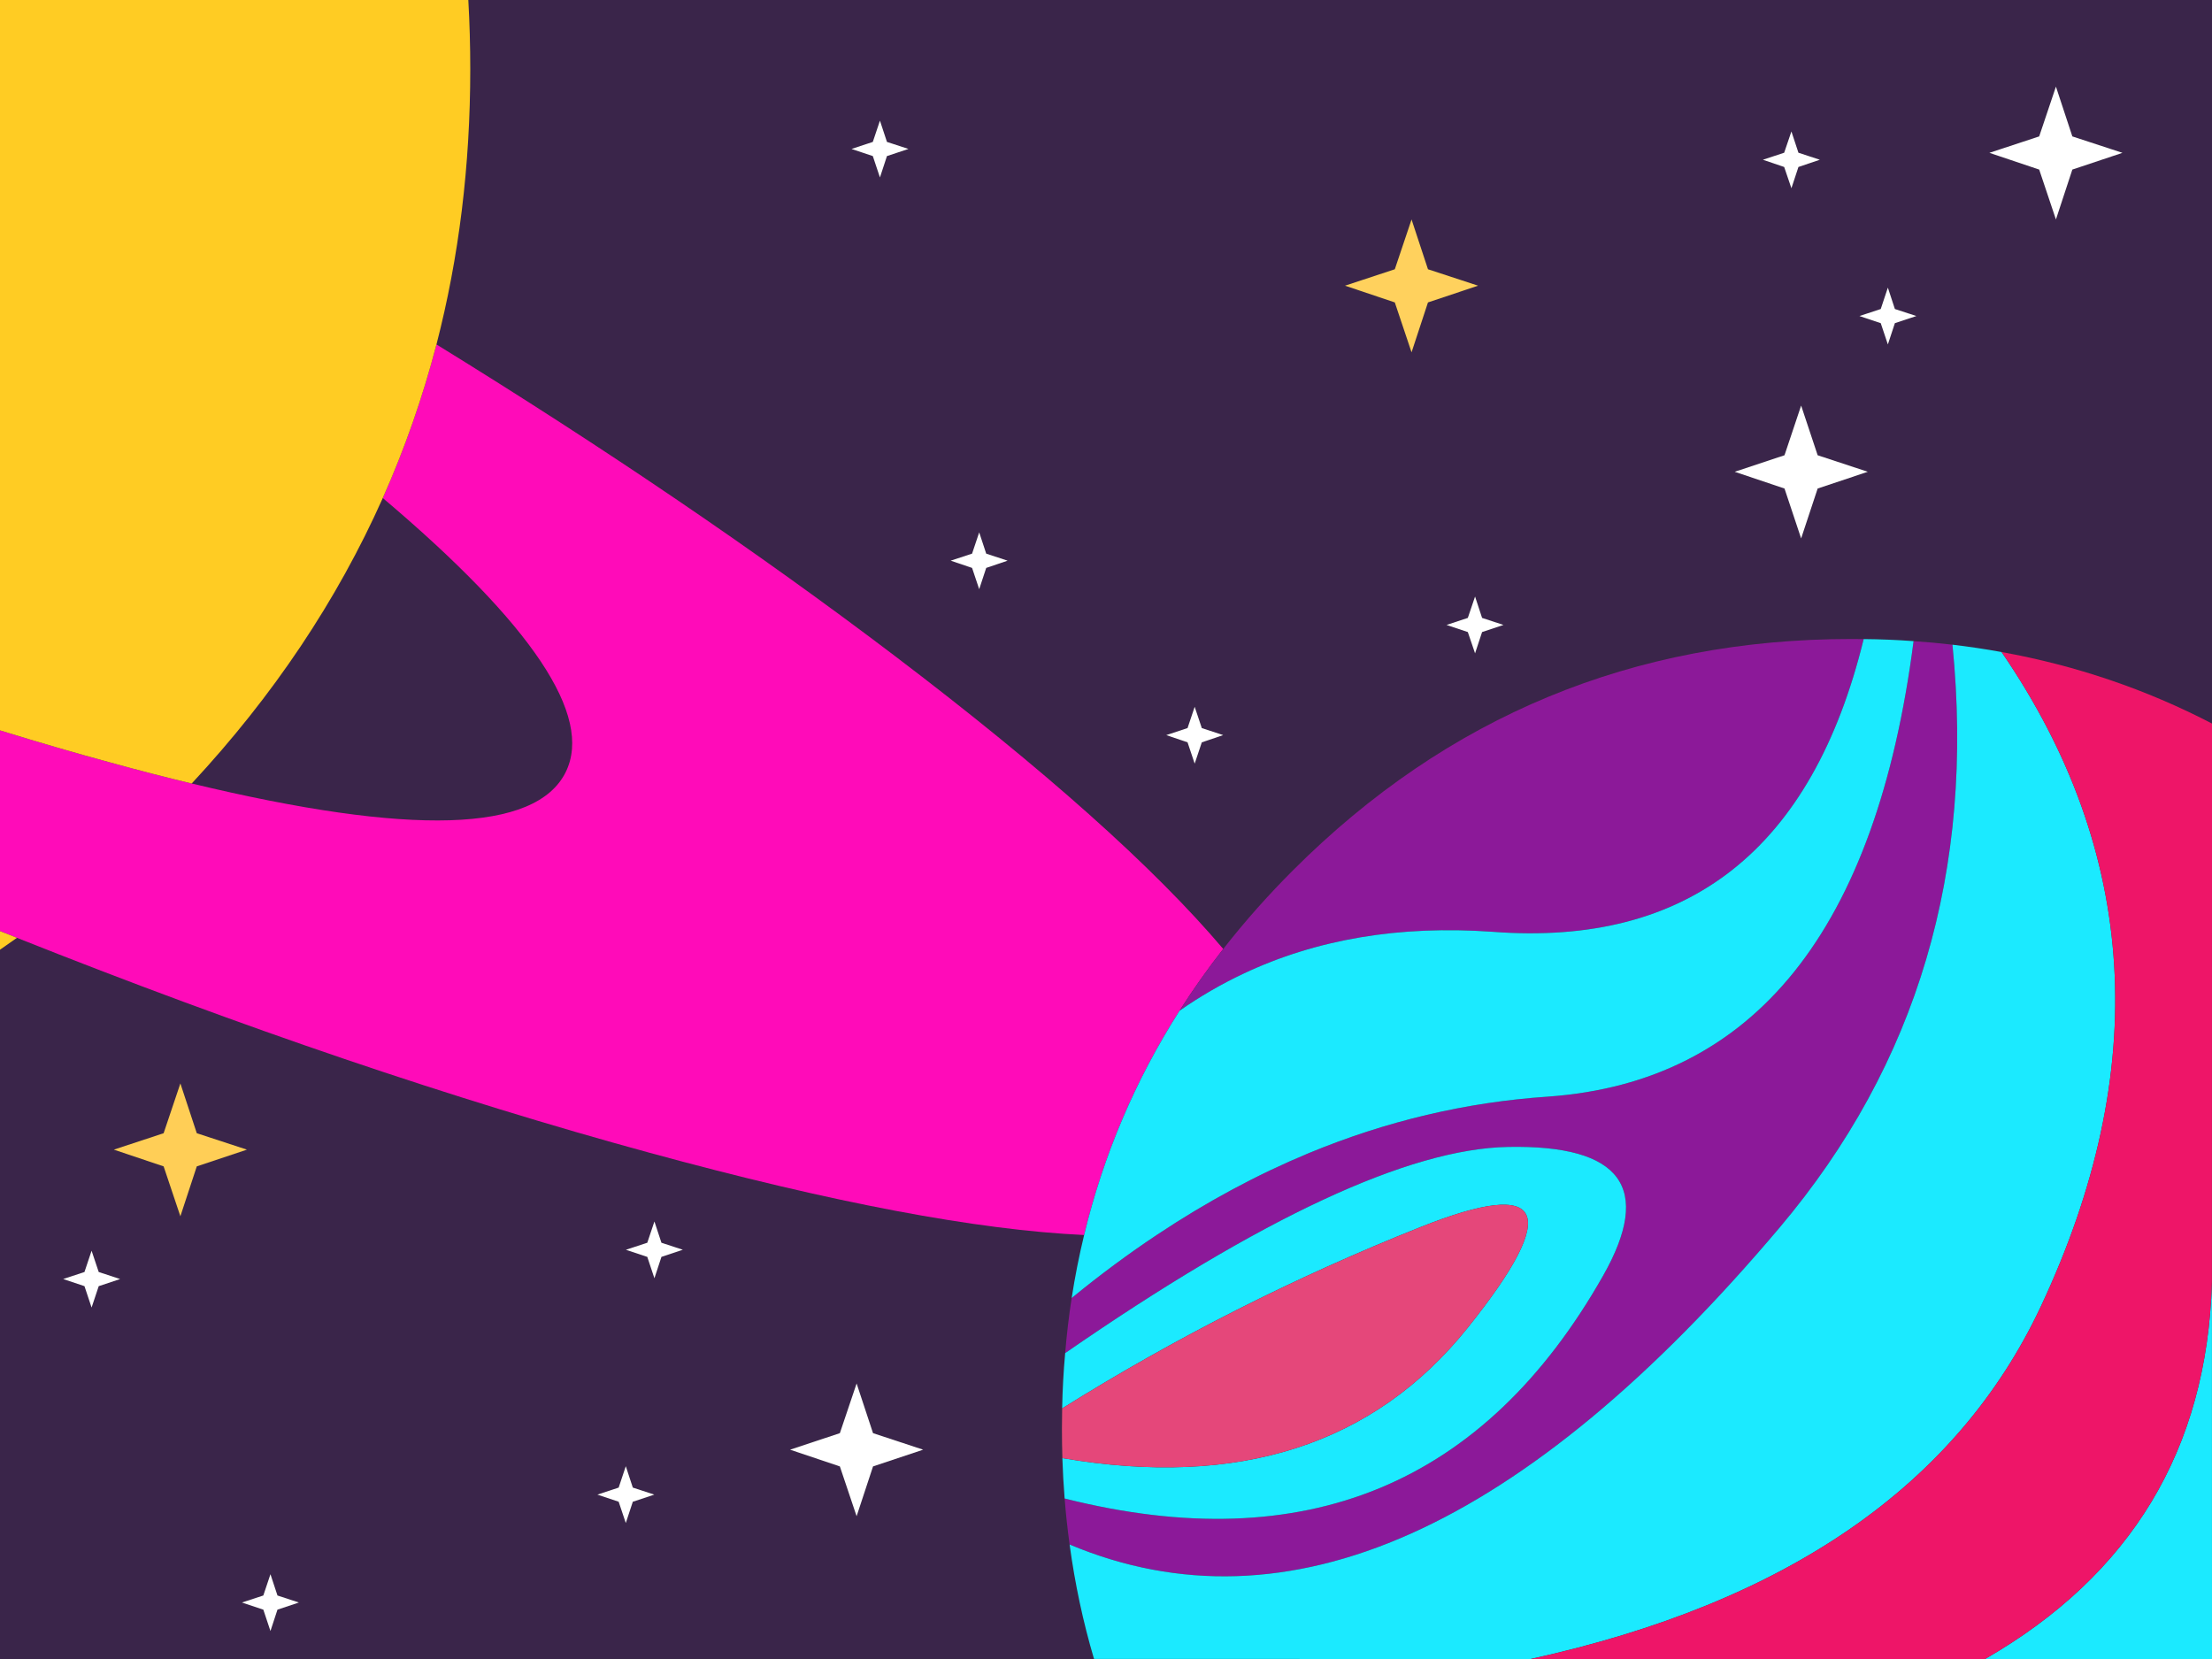 <?xml version="1.0" encoding="utf-8"?>
<!-- Generator: Adobe Illustrator 16.0.0, SVG Export Plug-In . SVG Version: 6.00 Build 0)  -->
<!DOCTYPE svg PUBLIC "-//W3C//DTD SVG 1.1//EN" "http://www.w3.org/Graphics/SVG/1.1/DTD/svg11.dtd">
<svg version="1.1" id="Selected_Items" xmlns="http://www.w3.org/2000/svg" xmlns:xlink="http://www.w3.org/1999/xlink" x="0px"
	 y="0px" width="1024px" height="768px" viewBox="0 0 1024 768" enable-background="new 0 0 1024 768" xml:space="preserve">
<rect x="0" y="0" width="1024" height="768" fill="#333333" stroke="none"/>
<g>
	<g>
		<path fill-rule="evenodd" clip-rule="evenodd" fill="#3A254A" d="M216.8,0H1024v334.95c-30.467-15.833-62.934-26.867-97.4-33.1
			c-7.5-1.367-15.083-2.5-22.75-3.4c-5.933-0.7-11.933-1.25-18-1.65c-7.6-0.566-15.3-0.883-23.1-0.95
			c-1.866-0.033-3.75-0.05-5.65-0.05c-100.933,0-187.1,35.684-258.5,107.05c-11.746,11.746-22.521,23.896-32.324,36.45
			c-32.095-37.86-82.819-83.11-152.175-135.75C351,255.683,280.316,207.65,202.05,159.45c10.434-40.333,15.65-82.833,15.65-127.5
			C217.7,21.183,217.399,10.533,216.8,0z M870.65,149.6l3.3,9.85l3.25-9.85l9.95-3.3l-9.95-3.25l-3.25-9.9l-3.3,9.9l-9.851,3.25
			L870.65,149.6z M826.1,210.75l-23.05,7.65l23.05,7.75l7.7,23.1l7.65-23.1l23.2-7.75l-23.2-7.65l-7.65-23L826.1,210.75z
			 M842.45,73.95l-9.9-3.25l-3.25-9.85l-3.35,9.85l-9.851,3.25l9.851,3.35l3.35,9.85l3.25-9.85L842.45,73.95z M959.35,63.15
			l-7.6-23.05L944,63.15l-23.05,7.6L944,78.5l7.75,23.1l7.6-23.1l23.2-7.75L959.35,63.15z M661.05,124.65l-7.6-23.05l-7.75,23.05
			l-23.05,7.6L645.7,140l7.75,23.1l7.6-23.1l23.2-7.75L661.05,124.65z M682.85,302.45l3.25-9.85l9.9-3.3l-9.9-3.25l-3.25-9.9
			l-3.35,9.9l-9.85,3.25l9.85,3.3L682.85,302.45z M556.35,343.65l9.9-3.35l-9.9-3.25l-3.3-9.85l-3.3,9.85l-9.85,3.25l9.85,3.35
			l3.3,9.85L556.35,343.65z M450,262.9l3.3,9.85l3.25-9.85l9.9-3.35l-9.9-3.25l-3.25-9.85l-3.3,9.85l-9.899,3.25L450,262.9z
			 M491.7,652c-0.066,3.1-0.1,6.217-0.1,9.35c0,4.567,0.066,9.117,0.199,13.65c0.2,6.3,0.551,12.533,1.051,18.7
			c0.566,7.2,1.333,14.3,2.299,21.3c2.467,18.2,6.234,35.85,11.301,52.95l1.175,0.024L0,768V439.65
			c2.634-1.801,5.25-3.634,7.851-5.5c104.332,41.533,201.949,74.699,292.85,99.5c84.456,23.076,151.515,35.768,201.175,38.074
			c-2.316,9.564-4.241,19.289-5.774,29.176c-1.301,8.399-2.301,16.899-3,25.5C492.333,634.833,491.866,643.366,491.7,652z
			 M1023.975,595.275l-0.024-1.375l0.024-1.4V595.275z M404.05,72.25l3.301,9.9l3.25-9.9l9.949-3.3l-9.949-3.25l-3.25-9.85
			l-3.301,9.85l-9.85,3.25L404.05,72.25z M88.75,362.7c37.767-40.6,67.25-84.65,88.45-132.15
			c69.267,58.567,97.5,100.85,84.699,126.851C248.101,385.4,190.384,387.167,88.75,362.7z M91.101,524.6L83.5,501.55l-7.75,23.05
			L52.7,532.2l23.05,7.75l7.75,23.1l7.601-23.1l23.199-7.75L91.101,524.6z M286.399,695.2l3.301,9.85l3.25-9.85l9.949-3.3
			l-9.949-3.25l-3.25-9.9l-3.301,9.9l-9.85,3.25L286.399,695.2z M396.55,640.45l-7.75,23l-23.05,7.649l23.05,7.75l7.75,23.051
			l7.6-23.051l23.201-7.75l-23.201-7.649L396.55,640.45z M125.2,755.05l3.25-9.899l9.9-3.301l-9.9-3.25l-3.25-9.85l-3.301,9.85
			L112,741.85l9.899,3.301L125.2,755.05z M316.101,578.55l-9.9-3.25l-3.25-9.85l-3.301,9.85l-9.899,3.25l9.899,3.3l3.301,9.9
			l3.25-9.9L316.101,578.55z M29.25,592.1l9.851,3.301l3.299,9.899L45.7,595.4l9.9-3.301l-9.9-3.25L42.399,579l-3.299,9.85
			L29.25,592.1z"/>
		<path fill-rule="evenodd" clip-rule="evenodd" fill="#FF0BB9" d="M7.851,434.15C5.25,433.116,2.634,432.083,0,431.05V338.1
			c17.433,5.4,34.55,10.383,51.351,14.95c13.066,3.601,25.533,6.817,37.399,9.65c101.634,24.467,159.351,22.7,173.149-5.3
			c12.801-26-15.433-68.284-84.699-126.851c10.199-22.933,18.482-46.633,24.85-71.1c78.267,48.2,148.95,96.233,212.051,144.1
			c69.355,52.64,120.08,97.89,152.175,135.75c-7.277,9.31-14.019,18.843-20.226,28.601c-20.527,32.208-35.252,66.816-44.175,103.824
			c-49.66-2.307-116.719-14.998-201.175-38.074C209.8,508.85,112.183,475.684,7.851,434.15z"/>
		<path fill-rule="evenodd" clip-rule="evenodd" fill="#FFCC23" d="M177.2,230.55c-21.2,47.5-50.684,91.55-88.45,132.15
			c-11.866-2.833-24.333-6.05-37.399-9.65C34.55,348.483,17.433,343.5,0,338.1V0h216.8c0.6,10.533,0.9,21.183,0.9,31.95
			c0,44.667-5.217,87.167-15.65,127.5C195.683,183.917,187.399,207.617,177.2,230.55z M0,439.65v-8.601
			c2.634,1.033,5.25,2.066,7.851,3.101C5.25,436.017,2.634,437.85,0,439.65z"/>
		<path fill-rule="evenodd" clip-rule="evenodd" fill="#8C1999" d="M862.75,295.85c-23.8,97.3-81.1,142.466-171.9,135.5
			c-42.968-3.043-81.385,3.424-115.25,19.4c-10.268,4.84-20.117,10.557-29.55,17.15c6.207-9.758,12.948-19.291,20.226-28.601
			c9.804-12.554,20.578-24.704,32.324-36.45C670,331.483,756.167,295.8,857.1,295.8C859,295.8,860.884,295.817,862.75,295.85z
			 M903.85,298.45c10.4,104.366-16.25,194.283-79.949,269.75C705.533,708.4,595.95,757.333,495.149,715
			c-0.966-7-1.732-14.1-2.299-21.3c111.266,28,194.35-6.367,249.249-103.101c23.167-40.8,8.483-60.683-44.05-59.649
			c-45.866,0.866-114.184,32.683-204.949,95.45c0.699-8.601,1.699-17.101,3-25.5c13.073-10.711,26.29-20.503,39.649-29.375
			c22.952-15.266,46.318-27.832,70.1-37.7c35.997-14.908,72.947-23.633,110.851-26.175c95.467-6.801,151.85-77.084,169.149-210.851
			C891.917,297.2,897.917,297.75,903.85,298.45z"/>
		<path fill-rule="evenodd" clip-rule="evenodd" fill="#1BEAFF" d="M501.875,571.725c8.923-37.008,23.647-71.616,44.175-103.824
			c9.433-6.594,19.282-12.311,29.55-17.15c33.865-15.977,72.282-22.443,115.25-19.4c90.801,6.967,148.101-38.199,171.9-135.5
			c7.8,0.066,15.5,0.383,23.1,0.95C868.55,430.566,812.167,500.85,716.7,507.65c-37.903,2.542-74.854,11.267-110.851,26.175
			c-23.781,9.868-47.147,22.435-70.1,37.7c-13.359,8.872-26.576,18.664-39.649,29.375
			C497.634,591.014,499.559,581.289,501.875,571.725z M926.6,301.85c63.467,92.6,69.5,193.633,18.101,303.1
			C905.8,687.65,827.1,742,708.6,768l-200.575-0.025c-0.131-0.001-0.264-0.001-0.399,0l-1.175-0.024
			c-5.066-17.101-8.834-34.75-11.301-52.95c100.801,42.333,210.384-6.6,328.751-146.8c63.699-75.467,90.35-165.384,79.949-269.75
			C911.517,299.35,919.1,300.483,926.6,301.85z M491.7,652c0.166-8.634,0.633-17.167,1.4-25.6
			c90.766-62.768,159.083-94.584,204.949-95.45c52.533-1.033,67.217,18.85,44.05,59.649C687.2,687.333,604.116,721.7,492.851,693.7
			c-0.5-6.167-0.851-12.4-1.051-18.7c81.667,13.967,144.217-6.15,187.65-60.35c43.433-54.167,36.149-69.7-21.851-46.601
			C599.566,591.15,544.267,619.133,491.7,652z M918.95,768c67.666-38.967,102.666-97,105-174.1l0.024,1.375
			c-0.001,0.445-0.001,0.896,0,1.35L1024,768H918.95z"/>
		<path fill-rule="evenodd" clip-rule="evenodd" fill="#EE1568" d="M918.95,768H708.6c118.5-26,197.2-80.35,236.101-163.05
			c51.399-109.467,45.366-210.5-18.101-303.1c34.467,6.233,66.934,17.267,97.4,33.1l-0.025,257.55l-0.024,1.4
			C1021.616,671,986.616,729.033,918.95,768z"/>
		<path fill-rule="evenodd" clip-rule="evenodd" fill="#E5477A" d="M491.8,675c-0.133-4.533-0.199-9.083-0.199-13.65
			c0-3.133,0.033-6.25,0.1-9.35c52.566-32.867,107.866-60.85,165.899-83.95c58-23.1,65.283-7.566,21.851,46.601
			C636.017,668.85,573.467,688.967,491.8,675z"/>
		<path fill-rule="evenodd" clip-rule="evenodd" fill="#FFFFFF" d="M959.35,63.15l23.2,7.6l-23.2,7.75l-7.6,23.1L944,78.5
			l-23.05-7.75l23.05-7.6l7.75-23.05L959.35,63.15z M842.45,73.95l-9.9,3.35l-3.25,9.85l-3.35-9.85l-9.851-3.35l9.851-3.25
			l3.35-9.85l3.25,9.85L842.45,73.95z M826.1,210.75l7.7-23l7.65,23l23.2,7.65l-23.2,7.75l-7.65,23.1l-7.7-23.1l-23.05-7.75
			L826.1,210.75z M870.65,149.6l-9.851-3.3l9.851-3.25l3.3-9.9l3.25,9.9l9.95,3.25l-9.95,3.3l-3.25,9.85L870.65,149.6z M450,262.9
			l-9.899-3.35L450,256.3l3.3-9.85l3.25,9.85l9.9,3.25l-9.9,3.35l-3.25,9.85L450,262.9z M556.35,343.65l-3.3,9.85l-3.3-9.85
			l-9.85-3.35l9.85-3.25l3.3-9.85l3.3,9.85l9.9,3.25L556.35,343.65z M682.85,302.45l-3.35-9.85l-9.85-3.3l9.85-3.25l3.35-9.9
			l3.25,9.9l9.9,3.25l-9.9,3.3L682.85,302.45z M404.05,72.25l-9.85-3.3l9.85-3.25l3.301-9.85l3.25,9.85l9.949,3.25l-9.949,3.3
			l-3.25,9.9L404.05,72.25z M29.25,592.1l9.851-3.25l3.299-9.85l3.301,9.85l9.9,3.25l-9.9,3.301l-3.301,9.899l-3.299-9.899
			L29.25,592.1z M316.101,578.55l-9.9,3.3l-3.25,9.9l-3.301-9.9l-9.899-3.3l9.899-3.25l3.301-9.85l3.25,9.85L316.101,578.55z
			 M125.2,755.05l-3.301-9.899L112,741.85l9.899-3.25l3.301-9.85l3.25,9.85l9.9,3.25l-9.9,3.301L125.2,755.05z M396.55,640.45
			l7.6,23l23.201,7.649l-23.201,7.75l-7.6,23.051l-7.75-23.051l-23.05-7.75l23.05-7.649L396.55,640.45z M286.399,695.2l-9.85-3.3
			l9.85-3.25l3.301-9.9l3.25,9.9l9.949,3.25l-9.949,3.3l-3.25,9.85L286.399,695.2z"/>
		<polygon fill-rule="evenodd" clip-rule="evenodd" fill="#FFD15D" points="661.05,124.65 684.25,132.25 661.05,140 653.45,163.1 
			645.7,140 622.65,132.25 645.7,124.65 653.45,101.6 		"/>
		<polygon fill-rule="evenodd" clip-rule="evenodd" fill="#FFCE56" points="91.101,524.6 114.3,532.2 91.101,539.95 83.5,563.05 
			75.75,539.95 52.7,532.2 75.75,524.6 83.5,501.55 		"/>
	</g>
</g>
</svg>

